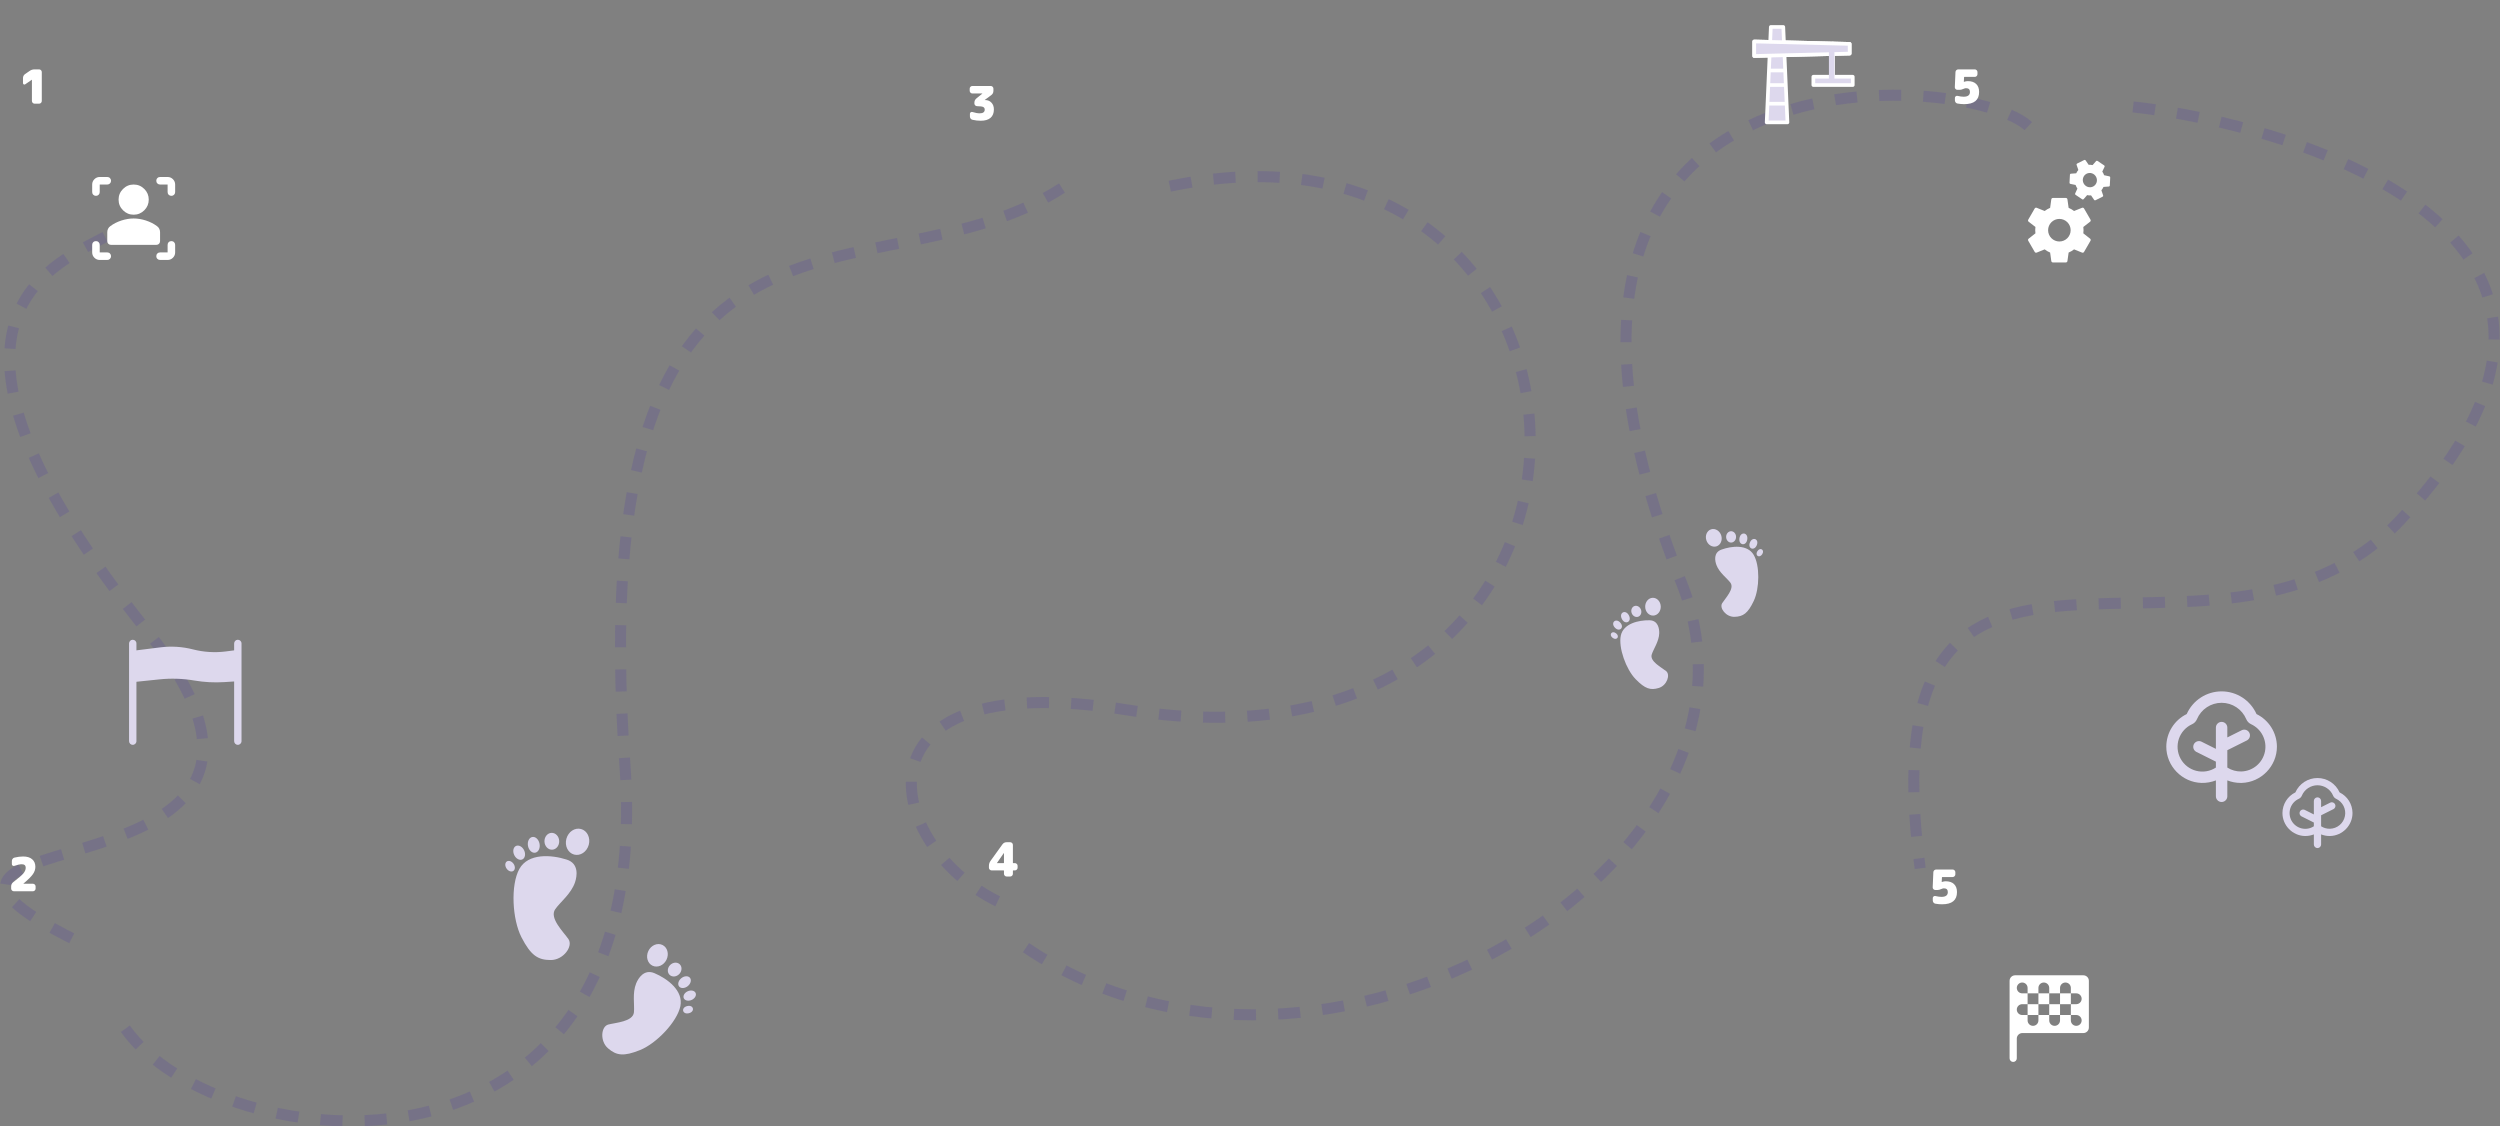 <svg width="1356" height="611" viewBox="0 0 1356 611" fill="none" xmlns="http://www.w3.org/2000/svg">
<rect x="0" y="0" width="1356" height="611" fill="#808080" stroke="none"/>
<path d="M68 557.999C118.5 629.5 356 655.999 339 415.499C314.915 74.764 474 168 576 102" stroke="#533EA5" stroke-opacity="0.2" stroke-width="6" stroke-dasharray="12 12"/>
<path d="M56.999 128.5C25.999 145 -53.282 176.168 80 342.5C203 496 -100.5 439.5 42 510.5" stroke="#533EA5" stroke-opacity="0.2" stroke-width="6" stroke-dasharray="12 12"/>
<path d="M1157 58C1241.5 67 1447.97 126.683 1302 282C1200.5 390 1010 234.5 1041.5 471" stroke="#533EA5" stroke-opacity="0.2" stroke-width="6" stroke-dasharray="12 12"/>
<path d="M634.5 101C891 47 907 432.499 611 384.999C452 359.484 481.5 465 547 491.499" stroke="#533EA5" stroke-opacity="0.2" stroke-width="6" stroke-dasharray="12 12"/>
<path d="M556.5 514C716 622.5 973 468.5 912 316C785.139 -1.154 1100.67 41.167 1103.5 74" stroke="#533EA5" stroke-opacity="0.2" stroke-width="6" stroke-dasharray="12 12"/>
<path d="M1223.93 387.306C1222.3 383.643 1219.65 380.531 1216.29 378.347C1212.93 376.163 1209.01 375 1205 375C1200.99 375 1197.07 376.163 1193.71 378.347C1190.35 380.531 1187.7 383.643 1186.07 387.306C1182.76 388.924 1179.98 391.432 1178.02 394.549C1176.07 397.665 1175.02 401.266 1175 404.945C1174.97 415.55 1183.56 424.37 1194.14 424.654C1196.79 424.713 1199.43 424.247 1201.9 423.283V431.896C1201.9 432.719 1202.22 433.509 1202.81 434.091C1203.39 434.673 1204.18 435 1205 435C1205.82 435 1206.61 434.673 1207.19 434.091C1207.78 433.509 1208.1 432.719 1208.1 431.896V423.283C1210.41 424.195 1212.87 424.66 1215.34 424.654H1215.86C1226.44 424.37 1235.03 415.55 1235 404.945C1234.98 401.266 1233.93 397.665 1231.98 394.549C1230.02 391.432 1227.24 388.924 1223.93 387.306ZM1215.71 418.447C1213.02 418.521 1210.37 417.782 1208.1 416.326V406.911L1218.81 401.557C1219.5 401.163 1220.02 400.519 1220.25 399.756C1220.48 398.993 1220.41 398.171 1220.05 397.46C1219.69 396.749 1219.07 396.203 1218.32 395.935C1217.57 395.667 1216.75 395.698 1216.02 396.022L1208.1 399.979V394.651C1208.1 393.828 1207.78 393.038 1207.19 392.456C1206.61 391.874 1205.82 391.547 1205 391.547C1204.18 391.547 1203.39 391.874 1202.81 392.456C1202.22 393.038 1201.9 393.828 1201.9 394.651V406.187L1193.98 402.229C1193.25 401.906 1192.43 401.875 1191.68 402.143C1190.93 402.41 1190.31 402.956 1189.95 403.668C1189.59 404.379 1189.52 405.201 1189.75 405.963C1189.98 406.726 1190.5 407.371 1191.19 407.764L1201.9 413.118V416.326C1200.34 417.338 1198.6 418.018 1196.77 418.323C1194.94 418.628 1193.07 418.552 1191.27 418.099C1189.47 417.646 1187.79 416.826 1186.32 415.691C1184.86 414.556 1183.64 413.131 1182.75 411.503C1181.86 409.876 1181.32 408.083 1181.16 406.236C1181 404.389 1181.22 402.529 1181.81 400.771C1182.4 399.014 1183.35 397.398 1184.59 396.024C1185.84 394.65 1187.35 393.549 1189.04 392.789C1190.22 392.243 1191.14 391.273 1191.63 390.073C1192.74 387.442 1194.6 385.196 1196.98 383.617C1199.35 382.038 1202.15 381.196 1205 381.196C1207.85 381.196 1210.65 382.038 1213.02 383.617C1215.4 385.196 1217.26 387.442 1218.37 390.073C1218.86 391.273 1219.78 392.243 1220.96 392.789C1223.71 394.059 1225.96 396.223 1227.32 398.93C1228.69 401.637 1229.11 404.727 1228.5 407.699C1227.89 410.671 1226.3 413.35 1223.98 415.301C1221.65 417.252 1218.74 418.361 1215.71 418.447Z" fill="#DDD8ED"/>
<path d="M1268.99 429.794C1267.96 427.474 1266.28 425.503 1264.15 424.12C1262.02 422.736 1259.54 422 1257 422C1254.46 422 1251.98 422.736 1249.85 424.12C1247.72 425.503 1246.04 427.474 1245.01 429.794C1242.92 430.818 1241.15 432.407 1239.91 434.381C1238.68 436.355 1238.01 438.635 1238 440.965C1237.98 447.682 1243.42 453.267 1250.12 453.448C1251.8 453.485 1253.47 453.19 1255.03 452.579V458.034C1255.03 458.556 1255.24 459.056 1255.61 459.424C1255.98 459.793 1256.48 460 1257 460C1257.52 460 1258.02 459.793 1258.39 459.424C1258.76 459.056 1258.97 458.556 1258.97 458.034V452.579C1260.43 453.157 1261.98 453.451 1263.55 453.448H1263.88C1270.58 453.267 1276.02 447.682 1276 440.965C1275.99 438.635 1275.32 436.355 1274.09 434.381C1272.85 432.407 1271.08 430.818 1268.99 429.794ZM1263.78 449.516C1262.08 449.563 1260.4 449.095 1258.97 448.173V442.21L1265.75 438.819C1266.19 438.57 1266.51 438.162 1266.66 437.679C1266.8 437.196 1266.76 436.675 1266.53 436.225C1266.3 435.774 1265.91 435.428 1265.44 435.259C1264.96 435.089 1264.44 435.109 1263.98 435.314L1258.97 437.82V434.446C1258.97 433.924 1258.76 433.424 1258.39 433.056C1258.02 432.687 1257.52 432.48 1257 432.48C1256.48 432.48 1255.98 432.687 1255.61 433.056C1255.24 433.424 1255.03 433.924 1255.03 434.446V441.752L1250.02 439.245C1249.56 439.04 1249.04 439.021 1248.56 439.19C1248.09 439.36 1247.7 439.706 1247.47 440.156C1247.24 440.607 1247.2 441.127 1247.34 441.61C1247.49 442.093 1247.81 442.502 1248.25 442.751L1255.03 446.142V448.173C1254.05 448.814 1252.95 449.245 1251.79 449.438C1250.63 449.631 1249.44 449.583 1248.3 449.296C1247.17 449.009 1246.1 448.49 1245.17 447.771C1244.24 447.052 1243.47 446.149 1242.91 445.119C1242.35 444.088 1242 442.953 1241.9 441.783C1241.8 440.613 1241.94 439.435 1242.31 438.322C1242.69 437.209 1243.29 436.185 1244.07 435.315C1244.86 434.445 1245.82 433.748 1246.89 433.266C1247.64 432.921 1248.22 432.306 1248.53 431.546C1249.23 429.88 1250.41 428.458 1251.92 427.458C1253.42 426.458 1255.19 425.924 1257 425.924C1258.81 425.924 1260.58 426.458 1262.08 427.458C1263.59 428.458 1264.77 429.88 1265.47 431.546C1265.78 432.306 1266.36 432.921 1267.11 433.266C1268.85 434.071 1270.27 435.441 1271.14 437.156C1272.01 438.87 1272.27 440.827 1271.88 442.709C1271.5 444.591 1270.49 446.288 1269.02 447.524C1267.55 448.76 1265.7 449.462 1263.78 449.516Z" fill="#DDD8ED"/>
<path d="M21.212 37.629C21.603 37.629 21.943 37.773 22.232 38.062C22.52 38.351 22.665 38.691 22.665 39.082V54.785C22.665 55.176 22.52 55.516 22.232 55.805C21.943 56.094 21.603 56.238 21.212 56.238H18.765C18.374 56.238 18.034 56.094 17.745 55.805C17.456 55.516 17.311 55.176 17.311 54.785V43.237H17.286L13.666 45.735C13.411 45.905 13.148 45.922 12.876 45.786C12.604 45.633 12.468 45.404 12.468 45.098V42.396C12.468 41.427 12.867 40.671 13.666 40.127L16.113 38.444C16.895 37.901 17.779 37.629 18.765 37.629H21.212Z" fill="white"/>
<path d="M534.37 54.276C535.764 54.276 536.894 54.744 537.761 55.678C538.645 56.596 539.087 57.828 539.087 59.375C539.087 61.363 538.475 62.885 537.251 63.938C536.027 64.975 534.26 65.493 531.949 65.493C530.487 65.493 529.008 65.323 527.513 64.983C527.088 64.898 526.74 64.686 526.468 64.346C526.213 63.989 526.085 63.59 526.085 63.148V61.72C526.085 61.363 526.23 61.092 526.519 60.904C526.808 60.701 527.122 60.65 527.462 60.752C528.957 61.227 530.283 61.465 531.439 61.465C532.305 61.465 532.968 61.295 533.427 60.956C533.886 60.599 534.115 60.114 534.115 59.502C534.115 58.789 533.835 58.296 533.274 58.024C532.73 57.752 531.626 57.608 529.96 57.59C529.569 57.59 529.229 57.446 528.94 57.157C528.652 56.868 528.507 56.528 528.507 56.137V55.73C528.507 54.761 528.881 53.971 529.629 53.359L532.815 50.784C532.832 50.767 532.841 50.75 532.841 50.733C532.841 50.716 532.832 50.708 532.815 50.708H527.411C527.02 50.708 526.68 50.563 526.391 50.274C526.102 49.985 525.958 49.645 525.958 49.254V48.082C525.958 47.691 526.102 47.351 526.391 47.062C526.68 46.773 527.02 46.629 527.411 46.629H537.379C537.769 46.629 538.109 46.773 538.398 47.062C538.687 47.351 538.832 47.691 538.832 48.082V49.254C538.832 50.24 538.449 51.013 537.684 51.574L534.141 54.2C534.124 54.217 534.115 54.234 534.115 54.251C534.115 54.268 534.124 54.276 534.141 54.276H534.37Z" fill="white"/>
<path d="M1067.35 44.002C1069.31 44.002 1070.81 44.512 1071.86 45.531C1072.93 46.551 1073.47 47.996 1073.47 49.865C1073.47 52.075 1072.8 53.731 1071.45 54.836C1070.11 55.941 1068.06 56.493 1065.31 56.493C1064.21 56.493 1063.02 56.383 1061.74 56.162C1061.33 56.094 1060.99 55.89 1060.72 55.55C1060.47 55.21 1060.34 54.828 1060.34 54.403V53.103C1060.34 52.746 1060.48 52.457 1060.77 52.236C1061.06 51.998 1061.39 51.922 1061.74 52.007C1063.07 52.312 1064.17 52.465 1065.06 52.465C1067.35 52.465 1068.5 51.599 1068.5 49.865C1068.5 48.505 1067.78 47.826 1066.33 47.826C1066.16 47.826 1065.96 47.86 1065.72 47.928C1065.55 47.979 1065.28 48.081 1064.9 48.234C1064.55 48.387 1064.22 48.505 1063.93 48.59C1063.65 48.675 1063.37 48.718 1063.09 48.718H1061.67C1061.27 48.718 1060.94 48.574 1060.67 48.285C1060.4 47.996 1060.27 47.656 1060.29 47.265L1060.65 39.082C1060.66 38.674 1060.82 38.334 1061.1 38.062C1061.41 37.773 1061.77 37.629 1062.18 37.629H1071.12C1071.51 37.629 1071.85 37.773 1072.14 38.062C1072.43 38.351 1072.58 38.691 1072.58 39.082V40.254C1072.58 40.645 1072.43 40.985 1072.14 41.274C1071.85 41.563 1071.51 41.708 1071.12 41.708H1065.54C1065.39 41.708 1065.31 41.776 1065.31 41.911L1065.18 44.359C1065.18 44.376 1065.19 44.384 1065.21 44.384H1065.26C1066.01 44.129 1066.7 44.002 1067.35 44.002Z" fill="white"/>
<path d="M1055.35 478.002C1057.31 478.002 1058.81 478.512 1059.86 479.531C1060.93 480.551 1061.47 481.996 1061.47 483.865C1061.47 486.074 1060.8 487.732 1059.45 488.836C1058.11 489.941 1056.06 490.493 1053.31 490.493C1052.21 490.493 1051.02 490.383 1049.74 490.162C1049.33 490.094 1048.99 489.89 1048.72 489.55C1048.47 489.21 1048.34 488.828 1048.34 488.403V487.103C1048.34 486.746 1048.48 486.457 1048.77 486.236C1049.06 485.998 1049.39 485.922 1049.74 486.007C1051.07 486.312 1052.17 486.465 1053.06 486.465C1055.35 486.465 1056.5 485.599 1056.5 483.865C1056.5 482.506 1055.78 481.826 1054.33 481.826C1054.16 481.826 1053.96 481.86 1053.72 481.928C1053.55 481.979 1053.28 482.081 1052.9 482.234C1052.55 482.387 1052.22 482.506 1051.93 482.59C1051.65 482.675 1051.37 482.718 1051.09 482.718H1049.67C1049.27 482.718 1048.94 482.574 1048.67 482.285C1048.4 481.996 1048.27 481.656 1048.29 481.265L1048.65 473.082C1048.66 472.674 1048.82 472.334 1049.1 472.062C1049.41 471.773 1049.77 471.629 1050.18 471.629H1059.12C1059.51 471.629 1059.85 471.773 1060.14 472.062C1060.43 472.351 1060.58 472.691 1060.58 473.082V474.254C1060.58 474.645 1060.43 474.985 1060.14 475.274C1059.85 475.563 1059.51 475.707 1059.12 475.707H1053.54C1053.39 475.707 1053.31 475.775 1053.31 475.911L1053.18 478.359C1053.18 478.376 1053.19 478.384 1053.21 478.384H1053.26C1054.01 478.129 1054.7 478.002 1055.35 478.002Z" fill="white"/>
<path d="M17.855 479.345C18.246 479.345 18.586 479.49 18.875 479.779C19.164 480.068 19.308 480.408 19.308 480.799V481.971C19.308 482.362 19.164 482.702 18.875 482.991C18.586 483.28 18.246 483.424 17.855 483.424H7.505C7.114 483.424 6.774 483.28 6.485 482.991C6.197 482.702 6.052 482.362 6.052 481.971V480.799C6.052 479.847 6.434 479.074 7.199 478.479C10.003 476.337 11.83 474.757 12.68 473.737C13.53 472.7 13.955 471.681 13.955 470.678C13.955 469.403 13.232 468.766 11.788 468.766C10.768 468.766 9.443 469.055 7.811 469.633C7.471 469.752 7.157 469.718 6.868 469.531C6.579 469.327 6.434 469.055 6.434 468.715V467.033C6.434 466.591 6.562 466.2 6.817 465.86C7.072 465.503 7.403 465.274 7.811 465.172C9.477 464.764 11.057 464.56 12.553 464.56C14.677 464.56 16.309 465.061 17.447 466.064C18.603 467.05 19.181 468.418 19.181 470.168C19.181 471.562 18.739 472.887 17.855 474.145C16.988 475.403 15.272 477.111 12.706 479.269C12.689 479.286 12.68 479.303 12.68 479.32C12.68 479.337 12.689 479.345 12.706 479.345H17.855Z" fill="white"/>
<path d="M544.553 467.929V462.703C544.553 462.687 544.544 462.678 544.527 462.678C544.493 462.678 544.476 462.687 544.476 462.703L540.754 468.082L540.729 468.108V468.133C540.729 468.15 540.737 468.159 540.754 468.159H544.323C544.476 468.159 544.553 468.082 544.553 467.929ZM550.492 468.159C550.883 468.159 551.223 468.303 551.512 468.592C551.801 468.881 551.946 469.221 551.946 469.612V470.657C551.946 471.048 551.801 471.388 551.512 471.677C551.223 471.966 550.883 472.11 550.492 472.11H549.6C549.464 472.11 549.396 472.187 549.396 472.34V473.971C549.396 474.362 549.252 474.702 548.963 474.991C548.674 475.28 548.334 475.424 547.943 475.424H546.006C545.615 475.424 545.275 475.28 544.986 474.991C544.697 474.702 544.553 474.362 544.553 473.971V472.34C544.553 472.187 544.476 472.11 544.323 472.11H537.848C537.457 472.11 537.117 471.966 536.828 471.677C536.54 471.388 536.395 471.048 536.395 470.657V469.612C536.395 468.66 536.675 467.785 537.236 466.986L543.711 457.987C544.272 457.206 545.037 456.815 546.006 456.815H547.943C548.334 456.815 548.674 456.959 548.963 457.248C549.252 457.537 549.396 457.877 549.396 458.268V467.929C549.396 468.082 549.464 468.159 549.6 468.159H550.492Z" fill="white"/>
<path d="M1093 529C1091.34 529 1090 530.343 1090 532V574.045C1090 575.125 1090.88 576 1091.95 576V576C1093.03 576 1093.91 575.125 1093.91 574.045V563.333C1093.91 561.676 1095.25 560.333 1096.91 560.333H1130C1131.66 560.333 1133 558.99 1133 557.333V532C1133 530.343 1131.66 529 1130 529H1093ZM1093.91 535.851C1093.91 534.232 1095.22 532.917 1096.84 532.917V532.917C1098.46 532.917 1099.77 534.229 1099.77 535.848V538.792H1105.64V535.848C1105.64 534.229 1106.95 532.917 1108.57 532.917V532.917C1110.19 532.917 1111.5 534.229 1111.5 535.848V538.792H1117.36V535.848C1117.36 534.229 1118.68 532.917 1120.3 532.917V532.917C1121.91 532.917 1123.23 534.229 1123.23 535.848V538.792H1126.15C1127.78 538.792 1129.09 540.107 1129.09 541.729V541.729C1129.09 543.352 1127.78 544.667 1126.15 544.667H1123.23V550.542H1126.15C1127.78 550.542 1129.09 551.86 1129.09 553.482V553.482C1129.09 555.101 1127.78 556.417 1126.16 556.417V556.417C1124.54 556.417 1123.23 555.104 1123.23 553.485V550.542H1117.36V553.485C1117.36 555.104 1116.05 556.417 1114.43 556.417V556.417C1112.81 556.417 1111.5 555.104 1111.5 553.485V550.542H1105.64V553.485C1105.64 555.104 1104.32 556.417 1102.7 556.417V556.417C1101.09 556.417 1099.77 555.104 1099.77 553.485V550.542H1096.85C1095.22 550.542 1093.91 549.227 1093.91 547.604V547.604C1093.91 545.982 1095.22 544.667 1096.85 544.667H1099.77V538.792H1096.85C1095.22 538.792 1093.91 537.474 1093.91 535.851V535.851ZM1099.77 544.667V550.542H1105.64V544.667H1099.77ZM1105.64 544.667H1111.5V538.792H1105.64V544.667ZM1111.5 544.667V550.542H1117.36V544.667H1111.5ZM1117.36 544.667H1123.23V538.792H1117.36V544.667Z" fill="white"/>
<path d="M1117 130.985C1115.38 130.985 1113.83 130.339 1112.68 129.191C1111.53 128.042 1110.89 126.484 1110.89 124.86C1110.89 123.235 1111.53 121.677 1112.68 120.529C1113.83 119.38 1115.38 118.735 1117 118.735C1118.63 118.735 1120.18 119.38 1121.33 120.529C1122.48 121.677 1123.12 123.235 1123.12 124.86C1123.12 126.484 1122.48 128.042 1121.33 129.191C1120.18 130.339 1118.63 130.985 1117 130.985ZM1129.99 126.557C1130.06 125.997 1130.11 125.437 1130.11 124.86C1130.11 124.282 1130.06 123.705 1129.99 123.11L1133.68 120.257C1134.01 119.995 1134.1 119.522 1133.89 119.137L1130.39 113.082C1130.18 112.697 1129.71 112.54 1129.33 112.697L1124.97 114.447C1124.06 113.765 1123.12 113.17 1122.02 112.732L1121.37 108.095C1121.34 107.889 1121.23 107.702 1121.07 107.567C1120.91 107.433 1120.71 107.359 1120.5 107.36H1113.51C1113.07 107.36 1112.7 107.675 1112.63 108.095L1111.99 112.732C1110.89 113.17 1109.94 113.765 1109.03 114.447L1104.68 112.697C1104.3 112.54 1103.83 112.697 1103.62 113.082L1100.12 119.137C1099.89 119.522 1100 119.995 1100.33 120.257L1104.02 123.11C1103.95 123.705 1103.9 124.282 1103.9 124.86C1103.9 125.437 1103.95 125.997 1104.02 126.557L1100.33 129.462C1100 129.725 1099.89 130.197 1100.12 130.582L1103.62 136.637C1103.83 137.022 1104.3 137.162 1104.68 137.022L1109.03 135.255C1109.94 135.955 1110.89 136.55 1111.99 136.987L1112.63 141.625C1112.7 142.045 1113.07 142.36 1113.51 142.36H1120.5C1120.94 142.36 1121.3 142.045 1121.37 141.625L1122.02 136.987C1123.12 136.532 1124.06 135.955 1124.97 135.255L1129.33 137.022C1129.71 137.162 1130.18 137.022 1130.39 136.637L1133.89 130.582C1134.1 130.197 1134.01 129.725 1133.68 129.462L1129.99 126.557Z" fill="white"/>
<path d="M1135.29 101.179C1134.38 101.632 1133.33 101.699 1132.36 101.366C1131.4 101.033 1130.59 100.327 1130.13 99.403C1129.67 98.479 1129.58 97.413 1129.9 96.44C1130.21 95.466 1130.89 94.665 1131.8 94.212C1132.7 93.76 1133.75 93.692 1134.72 94.026C1135.69 94.359 1136.49 95.065 1136.95 95.989C1137.42 96.913 1137.5 97.979 1137.19 98.952C1136.87 99.926 1136.19 100.727 1135.29 101.179ZM1141.27 95.038C1141.15 94.7 1141.02 94.367 1140.85 94.038C1140.69 93.71 1140.49 93.396 1140.28 93.077L1141.53 90.426C1141.64 90.184 1141.55 89.891 1141.33 89.73L1137.65 87.262C1137.43 87.101 1137.12 87.144 1136.95 87.34L1135.02 89.55C1134.32 89.415 1133.63 89.34 1132.89 89.399L1131.21 86.942C1131.13 86.834 1131.02 86.758 1130.89 86.726C1130.76 86.694 1130.63 86.709 1130.51 86.767L1126.61 88.718C1126.37 88.84 1126.25 89.122 1126.33 89.38L1127.29 92.198C1126.8 92.754 1126.45 93.356 1126.13 93.998L1123.21 94.217C1122.95 94.234 1122.73 94.456 1122.73 94.733L1122.5 99.152C1122.48 99.435 1122.68 99.674 1122.94 99.731L1125.8 100.324C1125.93 100.682 1126.07 101.025 1126.23 101.353C1126.4 101.682 1126.59 101.986 1126.78 102.285L1125.56 104.966C1125.44 105.208 1125.52 105.506 1125.76 105.662L1129.43 108.13C1129.66 108.29 1129.96 108.238 1130.13 108.051L1132.06 105.832C1132.76 105.976 1133.46 106.051 1134.2 105.993L1135.88 108.45C1136.04 108.67 1136.33 108.746 1136.57 108.624L1140.47 106.674C1140.72 106.552 1140.83 106.27 1140.75 106.012L1139.79 103.194C1140.28 102.628 1140.64 102.036 1140.94 101.384L1143.87 101.175C1144.13 101.148 1144.35 100.936 1144.36 100.659L1144.58 96.24C1144.59 95.962 1144.41 95.718 1144.15 95.661L1141.27 95.038Z" fill="white"/>
<path d="M84.773 132.818H60.227C59.648 132.818 59.162 132.622 58.769 132.229C58.377 131.838 58.182 131.352 58.182 130.773V125.966C58.182 125.284 58.327 124.653 58.617 124.074C58.907 123.494 59.324 123.017 59.869 122.642C61.608 121.347 63.611 120.332 65.879 119.598C68.145 118.866 70.352 118.5 72.5 118.5C74.648 118.5 76.856 118.866 79.123 119.598C81.389 120.332 83.392 121.347 85.131 122.642C85.676 123.017 86.094 123.494 86.385 124.074C86.674 124.653 86.818 125.284 86.818 125.966V130.773C86.818 131.352 86.622 131.838 86.229 132.229C85.838 132.622 85.352 132.818 84.773 132.818ZM72.5 116.455C70.25 116.455 68.324 115.653 66.722 114.051C65.119 112.449 64.318 110.523 64.318 108.273C64.318 106.023 65.119 104.097 66.722 102.494C68.324 100.892 70.25 100.091 72.5 100.091C74.75 100.091 76.676 100.892 78.278 102.494C79.881 104.097 80.682 106.023 80.682 108.273C80.682 110.523 79.881 112.449 78.278 114.051C76.676 115.653 74.75 116.455 72.5 116.455ZM58.182 100.091H54.091V104.182C54.091 104.761 53.895 105.247 53.504 105.64C53.111 106.032 52.625 106.227 52.045 106.227C51.466 106.227 50.98 106.032 50.589 105.64C50.196 105.247 50 104.761 50 104.182V100.091C50 98.966 50.401 98.002 51.203 97.201C52.003 96.4 52.966 96 54.091 96H58.182C58.761 96 59.248 96.196 59.64 96.587C60.032 96.98 60.227 97.466 60.227 98.046C60.227 98.625 60.032 99.111 59.64 99.502C59.248 99.894 58.761 100.091 58.182 100.091ZM54.091 141C52.966 141 52.003 140.6 51.203 139.799C50.401 138.997 50 138.034 50 136.909V132.818C50 132.239 50.196 131.753 50.589 131.362C50.98 130.969 51.466 130.773 52.045 130.773C52.625 130.773 53.111 130.969 53.504 131.362C53.895 131.753 54.091 132.239 54.091 132.818V136.909H58.182C58.761 136.909 59.248 137.105 59.64 137.498C60.032 137.89 60.227 138.375 60.227 138.955C60.227 139.534 60.032 140.02 59.64 140.411C59.248 140.804 58.761 141 58.182 141H54.091ZM90.909 141H86.818C86.239 141 85.753 140.804 85.362 140.411C84.969 140.02 84.773 139.534 84.773 138.955C84.773 138.375 84.969 137.89 85.362 137.498C85.753 137.105 86.239 136.909 86.818 136.909H90.909V132.818C90.909 132.239 91.106 131.753 91.498 131.362C91.889 130.969 92.375 130.773 92.954 130.773C93.534 130.773 94.019 130.969 94.411 131.362C94.804 131.753 95 132.239 95 132.818V136.909C95 138.034 94.6 138.997 93.799 139.799C92.998 140.6 92.034 141 90.909 141ZM86.818 100.091C86.239 100.091 85.753 99.894 85.362 99.502C84.969 99.111 84.773 98.625 84.773 98.046C84.773 97.466 84.969 96.98 85.362 96.587C85.753 96.196 86.239 96 86.818 96H90.909C92.034 96 92.998 96.4 93.799 97.201C94.6 98.002 95 98.966 95 100.091V104.182C95 104.761 94.804 105.247 94.411 105.64C94.019 106.032 93.534 106.227 92.954 106.227C92.375 106.227 91.889 106.032 91.498 105.64C91.106 105.247 90.909 104.761 90.909 104.182V100.091H86.818Z" fill="white"/>
<path d="M307.416 466.255C314.12 468.41 313.002 475.234 311.905 478.526C309.81 484.81 303.765 489.359 301.131 493.19C297.839 497.978 305.62 505.46 308.314 509.35C311.007 513.241 305.62 520.723 298.737 520.723C291.854 520.723 287.964 518.328 282.876 508.453C277.788 498.577 276.891 480.022 281.679 471.343C286.467 462.664 299.037 463.562 307.416 466.255Z" fill="#DDD8ED"/>
<ellipse cx="313.275" cy="456.584" rx="6.285" ry="7.182" transform="rotate(15.266 313.275 456.584)" fill="#DDD8ED"/>
<ellipse cx="299.315" cy="456.31" rx="4" ry="4.571" transform="rotate(-2.161 299.315 456.31)" fill="#DDD8ED"/>
<ellipse cx="289.513" cy="458.242" rx="3.188" ry="4.335" transform="rotate(-10.797 289.513 458.242)" fill="#DDD8ED"/>
<ellipse cx="281.6" cy="462.499" rx="2.972" ry="4.041" transform="rotate(-25.204 281.6 462.499)" fill="#DDD8ED"/>
<ellipse cx="276.666" cy="469.829" rx="2.295" ry="3.121" transform="rotate(-34.836 276.666 469.829)" fill="#DDD8ED"/>
<path d="M354.971 527.847C349.337 525.465 346.204 530.59 345.06 533.379C342.876 538.704 344.276 545.125 343.838 549.14C343.291 554.158 333.927 554.671 329.949 555.705C325.97 556.739 325.275 564.718 329.806 568.62C334.336 572.522 338.255 573.152 347.202 569.536C356.15 565.919 367.26 554.214 369.028 545.787C370.796 537.36 362.014 530.825 354.971 527.847Z" fill="#DDD8ED"/>
<ellipse cx="5.46" cy="6.24" rx="5.46" ry="6.24" transform="matrix(-0.903 -0.43 -0.43 0.903 364.209 514.874)" fill="#DDD8ED"/>
<ellipse cx="3.475" cy="3.971" rx="3.475" ry="3.971" transform="matrix(-0.733 -0.681 -0.681 0.733 371.19 525.349)" fill="#DDD8ED"/>
<ellipse cx="2.77" cy="3.766" rx="2.77" ry="3.766" transform="matrix(-0.622 -0.783 -0.783 0.622 375.969 532.548)" fill="#DDD8ED"/>
<ellipse cx="2.582" cy="3.511" rx="2.582" ry="3.511" transform="matrix(-0.408 -0.913 -0.913 0.408 378.352 540.936)" fill="#DDD8ED"/>
<ellipse cx="1.994" cy="2.711" rx="1.994" ry="2.711" transform="matrix(-0.249 -0.968 -0.968 0.249 376.308 548.887)" fill="#DDD8ED"/>
<path d="M894.691 336.432C899.422 336.511 900.033 341.116 899.97 343.447C899.848 347.897 896.847 352.001 895.901 354.978C894.717 358.699 901.18 361.993 903.67 363.969C906.161 365.946 904.155 371.807 899.729 373.149C895.303 374.491 892.334 373.71 887.137 368.352C881.94 362.993 877.745 351.236 879.132 344.722C880.519 338.207 888.777 336.334 894.691 336.432Z" fill="#DDD8ED"/>
<ellipse cx="896.573" cy="329.07" rx="4.223" ry="4.826" transform="rotate(-1.6 896.573 329.07)" fill="#DDD8ED"/>
<ellipse cx="887.542" cy="331.616" rx="2.688" ry="3.072" transform="rotate(-19.027 887.542 331.616)" fill="#DDD8ED"/>
<ellipse cx="881.616" cy="334.77" rx="2.142" ry="2.913" transform="rotate(-27.664 881.616 334.77)" fill="#DDD8ED"/>
<ellipse cx="877.357" cy="339.05" rx="1.997" ry="2.715" transform="rotate(-42.071 877.357 339.05)" fill="#DDD8ED"/>
<ellipse cx="875.614" cy="344.725" rx="1.542" ry="2.097" transform="rotate(-51.703 875.614 344.725)" fill="#DDD8ED"/>
<path d="M933.729 298.098C929.265 299.706 930.177 304.274 930.993 306.465C932.551 310.648 936.728 313.569 938.591 316.087C940.92 319.234 935.856 324.454 934.133 327.136C932.411 329.819 936.213 334.73 940.848 334.569C945.482 334.408 948.046 332.705 951.24 325.936C954.435 319.167 954.605 306.653 951.177 300.921C947.75 295.189 939.308 296.088 933.729 298.098Z" fill="#DDD8ED"/>
<ellipse cx="4.234" cy="4.839" rx="4.234" ry="4.839" transform="matrix(-0.955 0.297 0.297 0.955 932.165 285.845)" fill="#DDD8ED"/>
<ellipse cx="2.695" cy="3.08" rx="2.695" ry="3.08" transform="matrix(-1 -0.003 -0.003 1 941.654 288.14)" fill="#DDD8ED"/>
<ellipse cx="2.148" cy="2.921" rx="2.148" ry="2.921" transform="matrix(-0.988 -0.153 -0.153 0.988 948.165 289.726)" fill="#DDD8ED"/>
<ellipse cx="2.002" cy="2.723" rx="2.002" ry="2.723" transform="matrix(-0.919 -0.394 -0.394 0.919 953.937 293.251)" fill="#DDD8ED"/>
<ellipse cx="1.546" cy="2.103" rx="1.546" ry="2.103" transform="matrix(-0.84 -0.542 -0.542 0.84 956.957 298.856)" fill="#DDD8ED"/>
<path d="M70 349C70 347.895 70.895 347 72 347C73.105 347 74 347.895 74 349V402C74 403.105 73.105 404 72 404C70.895 404 70 403.105 70 402V349Z" fill="#DDD8ED"/>
<path d="M127 349C127 347.895 127.895 347 129 347C130.105 347 131 347.895 131 349V402C131 403.105 130.105 404 129 404C127.895 404 127 403.105 127 402V349Z" fill="#DDD8ED"/>
<path d="M72 353L87.083 351.115C92.975 350.378 98.953 350.759 104.703 352.238C110.514 353.732 116.557 354.105 122.509 353.338L129 352.5V369.5L121.665 369.973C116.24 370.323 110.793 370.036 105.436 369.118C99.175 368.044 92.796 367.834 86.478 368.492L72 370V353Z" fill="#DDD8ED"/>
<path d="M1003.25 29.062L951.5 30.375V22.5L1003.25 23.813V29.062Z" fill="#DDD8ED" stroke="white" stroke-width="2" stroke-miterlimit="10" stroke-linecap="round" stroke-linejoin="round"/>
<path d="M969.5 66.375H958.25L960.5 14.625H967.25L969.5 66.375ZM959.375 56.25H968.375ZM959.375 46.125H968.375ZM959.938 38.25H967.812ZM976.25 29.25V23.625ZM985.25 29.25V23.625ZM994.25 41.625V23.625ZM983.562 41.625H1004.94V46.125H983.562V41.625Z" fill="#DDD8ED"/>
<path d="M959.375 56.25H968.375M959.375 46.125H968.375M959.938 38.25H967.812M976.25 29.25V23.625M985.25 29.25V23.625M994.25 41.625V23.625M969.5 66.375H958.25L960.5 14.625H967.25L969.5 66.375ZM983.562 41.625H1004.94V46.125H983.562V41.625Z" stroke="white" stroke-width="2" stroke-miterlimit="10" stroke-linecap="round" stroke-linejoin="round"/>
<path d="M1003.25 29.062L951.5 30.375V22.5L1003.25 23.813V29.062Z" fill="#DDD8ED" stroke="white" stroke-width="2" stroke-miterlimit="10" stroke-linecap="round" stroke-linejoin="round"/>
<rect x="992" y="28" width="3" height="15" fill="#DDD8ED"/>
</svg>
